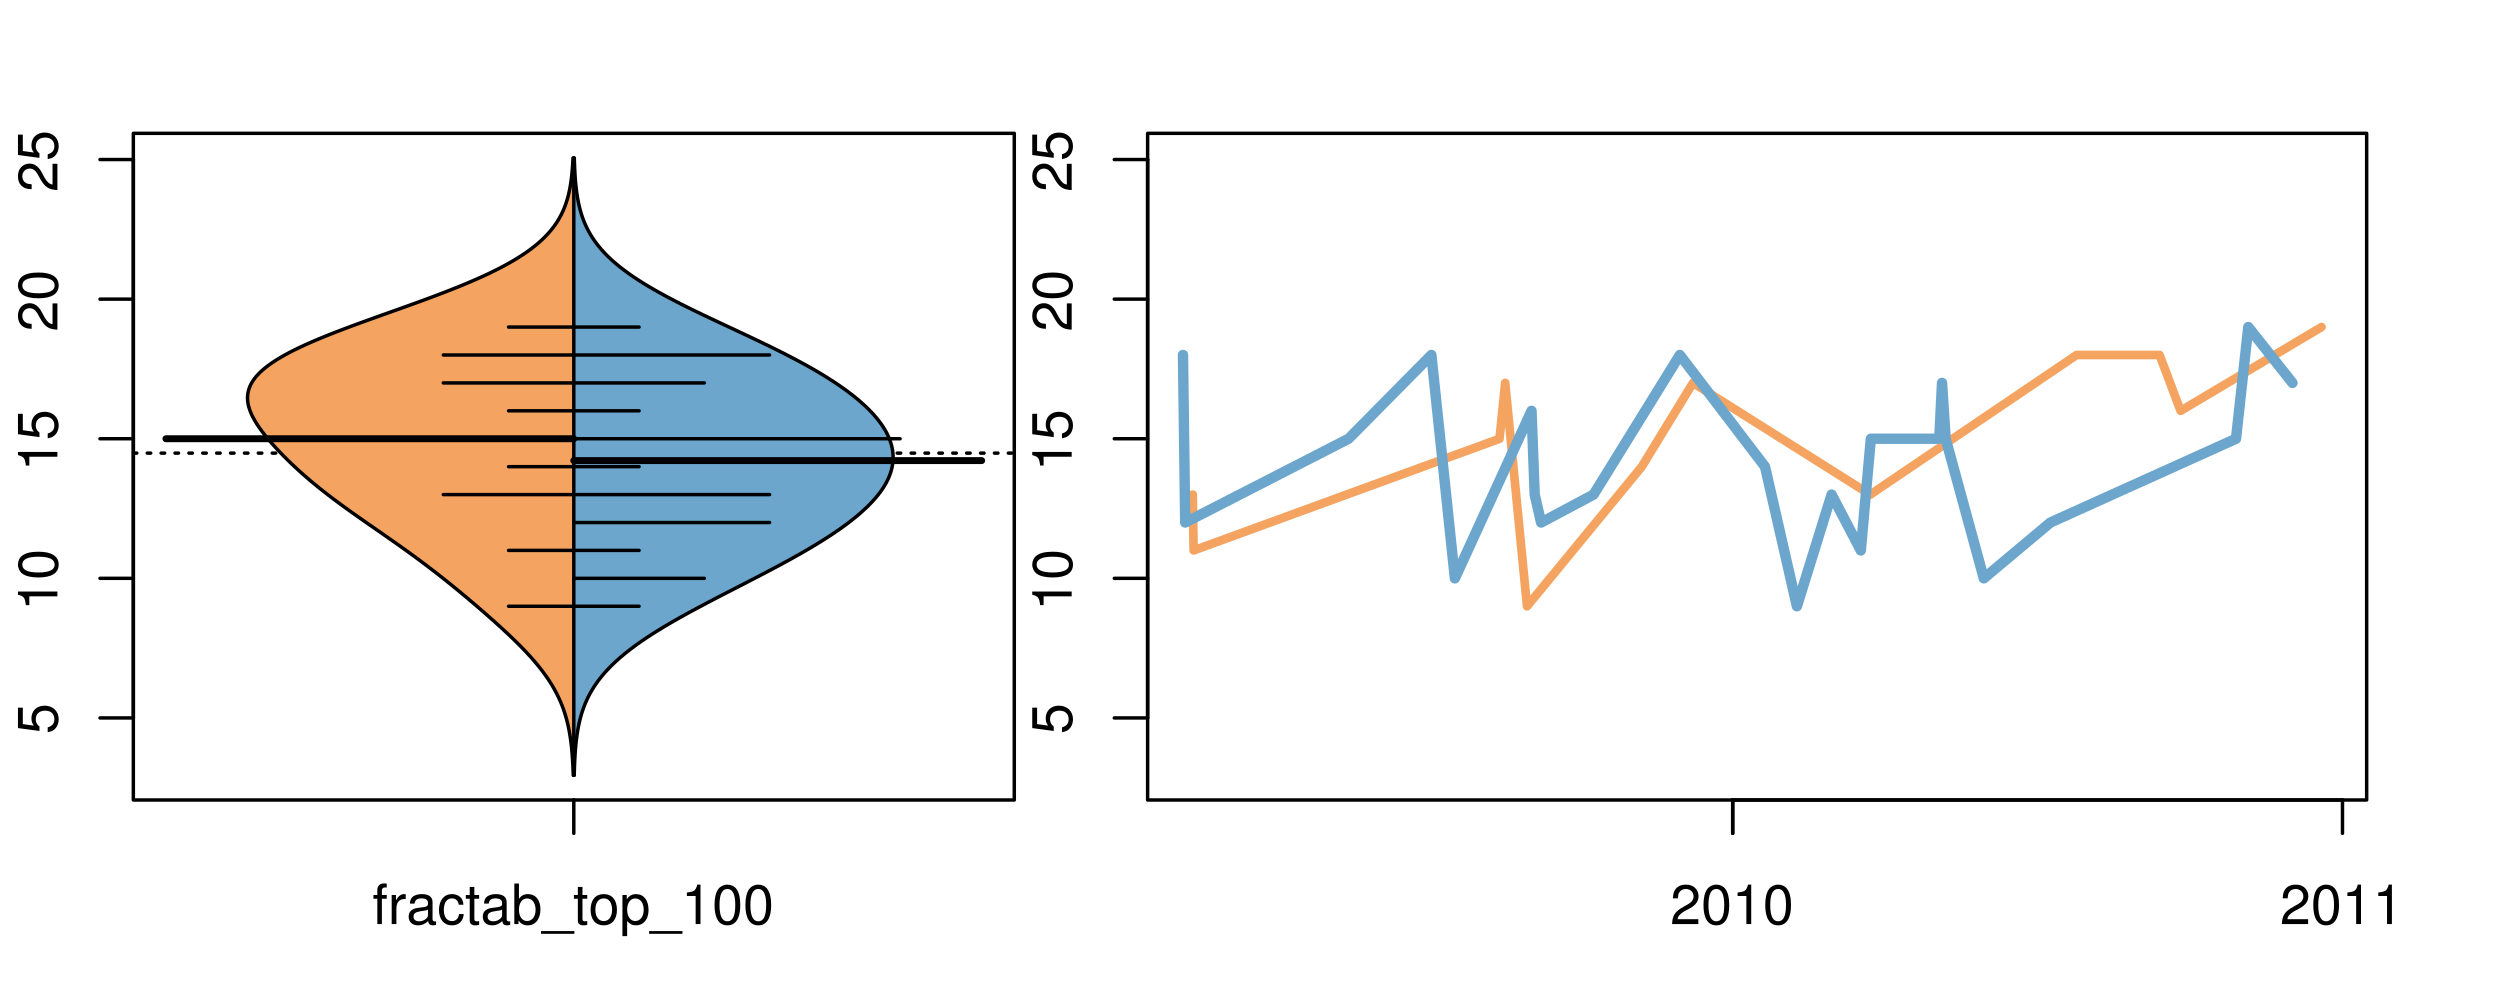 <?xml version="1.0" encoding="UTF-8"?>
<svg xmlns="http://www.w3.org/2000/svg" xmlns:xlink="http://www.w3.org/1999/xlink" width="540pt" height="216pt" viewBox="0 0 540 216" version="1.1">
<defs>
<g>
<symbol overflow="visible" id="glyph0-0">
<path style="stroke:none;" d="M -8.516 -5.719 L -8.516 -1.312 L -3.875 -0.688 L -3.875 -1.656 C -4.469 -2.141 -4.672 -2.562 -4.672 -3.219 C -4.672 -4.359 -3.891 -5.078 -2.625 -5.078 C -1.406 -5.078 -0.656 -4.375 -0.656 -3.219 C -0.656 -2.297 -1.125 -1.734 -2.094 -1.469 L -2.094 -0.422 C -1.391 -0.562 -1.062 -0.688 -0.75 -0.938 C -0.094 -1.422 0.281 -2.281 0.281 -3.234 C 0.281 -4.953 -0.969 -6.156 -2.766 -6.156 C -4.453 -6.156 -5.609 -5.047 -5.609 -3.406 C -5.609 -2.812 -5.453 -2.328 -5.094 -1.844 L -7.469 -2.172 L -7.469 -5.719 Z M -8.516 -5.719 "/>
</symbol>
<symbol overflow="visible" id="glyph0-1">
<path style="stroke:none;" d="M -6.062 -3.109 L 0 -3.109 L 0 -4.156 L -8.516 -4.156 L -8.516 -3.469 C -7.203 -3.094 -7.016 -2.859 -6.812 -1.219 L -6.062 -1.219 Z M -6.062 -3.109 "/>
</symbol>
<symbol overflow="visible" id="glyph0-2">
<path style="stroke:none;" d="M -8.516 -3.297 C -8.516 -2.516 -8.156 -1.781 -7.578 -1.344 C -6.828 -0.797 -5.688 -0.516 -4.109 -0.516 C -1.25 -0.516 0.281 -1.469 0.281 -3.297 C 0.281 -5.094 -1.25 -6.078 -4.047 -6.078 C -5.703 -6.078 -6.797 -5.812 -7.578 -5.25 C -8.172 -4.812 -8.516 -4.109 -8.516 -3.297 Z M -7.578 -3.297 C -7.578 -4.438 -6.422 -5 -4.141 -5 C -1.734 -5 -0.594 -4.453 -0.594 -3.281 C -0.594 -2.156 -1.781 -1.594 -4.109 -1.594 C -6.438 -1.594 -7.578 -2.156 -7.578 -3.297 Z M -7.578 -3.297 "/>
</symbol>
<symbol overflow="visible" id="glyph0-3">
<path style="stroke:none;" d="M -1.047 -6.078 L -1.047 -1.594 C -1.734 -1.703 -2.188 -2.094 -2.797 -3.125 L -3.438 -4.328 C -4.094 -5.516 -4.969 -6.125 -6.016 -6.125 C -6.719 -6.125 -7.375 -5.844 -7.844 -5.344 C -8.297 -4.844 -8.516 -4.219 -8.516 -3.406 C -8.516 -2.328 -8.125 -1.531 -7.406 -1.062 C -6.953 -0.75 -6.422 -0.625 -5.562 -0.594 L -5.562 -1.656 C -6.125 -1.688 -6.484 -1.766 -6.75 -1.906 C -7.266 -2.188 -7.578 -2.734 -7.578 -3.375 C -7.578 -4.328 -6.906 -5.047 -5.984 -5.047 C -5.312 -5.047 -4.734 -4.656 -4.312 -3.906 L -3.688 -2.797 C -2.672 -1.016 -1.875 -0.5 0 -0.406 L 0 -6.078 Z M -1.047 -6.078 "/>
</symbol>
<symbol overflow="visible" id="glyph0-4">
<path style="stroke:none;" d="M -8.75 -5.938 L -8.75 -4.938 L -5.5 -4.938 C -6.125 -4.531 -6.469 -3.859 -6.469 -3.016 C -6.469 -1.375 -5.156 -0.312 -3.156 -0.312 C -1.031 -0.312 0.281 -1.359 0.281 -3.047 C 0.281 -3.906 -0.047 -4.516 -0.828 -5.047 L 0 -5.047 L 0 -5.938 Z M -5.531 -3.188 C -5.531 -4.266 -4.578 -4.938 -3.078 -4.938 C -1.625 -4.938 -0.656 -4.25 -0.656 -3.188 C -0.656 -2.094 -1.625 -1.359 -3.094 -1.359 C -4.562 -1.359 -5.531 -2.094 -5.531 -3.188 Z M -5.531 -3.188 "/>
</symbol>
<symbol overflow="visible" id="glyph0-5">
<path style="stroke:none;" d="M -6.281 -3.094 L -6.281 -2.047 L -7.266 -2.047 C -7.688 -2.047 -7.906 -2.297 -7.906 -2.75 C -7.906 -2.828 -7.906 -2.875 -7.891 -3.094 L -8.719 -3.094 C -8.766 -2.875 -8.781 -2.734 -8.781 -2.531 C -8.781 -1.609 -8.25 -1.062 -7.359 -1.062 L -6.281 -1.062 L -6.281 -0.219 L -5.469 -0.219 L -5.469 -1.062 L 0 -1.062 L 0 -2.047 L -5.469 -2.047 L -5.469 -3.094 Z M -6.281 -3.094 "/>
</symbol>
<symbol overflow="visible" id="glyph0-6">
<path style="stroke:none;" d="M 1.516 -6.938 L 1.516 0.266 L 2.109 0.266 L 2.109 -6.938 Z M 1.516 -6.938 "/>
</symbol>
<symbol overflow="visible" id="glyph0-7">
<path style="stroke:none;" d="M -6.469 -3.266 C -6.469 -1.5 -5.203 -0.438 -3.094 -0.438 C -0.984 -0.438 0.281 -1.484 0.281 -3.281 C 0.281 -5.047 -0.984 -6.125 -3.047 -6.125 C -5.219 -6.125 -6.469 -5.078 -6.469 -3.266 Z M -5.547 -3.281 C -5.547 -4.406 -4.625 -5.078 -3.062 -5.078 C -1.578 -5.078 -0.641 -4.375 -0.641 -3.281 C -0.641 -2.156 -1.578 -1.469 -3.094 -1.469 C -4.609 -1.469 -5.547 -2.156 -5.547 -3.281 Z M -5.547 -3.281 "/>
</symbol>
<symbol overflow="visible" id="glyph0-8">
<path style="stroke:none;" d="M -8.75 -1.828 L -8.75 -0.812 L 0 -0.812 L 0 -1.828 Z M -8.75 -1.828 "/>
</symbol>
<symbol overflow="visible" id="glyph0-9">
<path style="stroke:none;" d="M -1.25 -2.297 L -1.25 -1.047 L 0 -1.047 L 0 -2.297 Z M -1.25 -2.297 "/>
</symbol>
<symbol overflow="visible" id="glyph0-10">
<path style="stroke:none;" d="M -6.281 -5.969 C -7.688 -5.766 -8.516 -4.859 -8.516 -3.562 C -8.516 -2.625 -8.047 -1.781 -7.297 -1.281 C -6.469 -0.75 -5.422 -0.516 -3.875 -0.516 C -2.453 -0.516 -1.531 -0.734 -0.781 -1.234 C -0.094 -1.688 0.281 -2.438 0.281 -3.375 C 0.281 -4.984 -0.922 -6.156 -2.594 -6.156 C -4.172 -6.156 -5.297 -5.078 -5.297 -3.547 C -5.297 -2.719 -4.969 -2.047 -4.344 -1.594 C -6.422 -1.609 -7.578 -2.281 -7.578 -3.484 C -7.578 -4.234 -7.109 -4.75 -6.281 -4.922 Z M -4.359 -3.422 C -4.359 -4.438 -3.641 -5.078 -2.516 -5.078 C -1.438 -5.078 -0.656 -4.359 -0.656 -3.391 C -0.656 -2.406 -1.469 -1.656 -2.562 -1.656 C -3.625 -1.656 -4.359 -2.375 -4.359 -3.422 Z M -4.359 -3.422 "/>
</symbol>
<symbol overflow="visible" id="glyph0-11">
<path style="stroke:none;" d="M 0 -3.422 L -6.281 -5.828 L -6.281 -4.703 L -1.188 -2.922 L -6.281 -1.25 L -6.281 -0.125 L 0 -2.328 Z M 0 -3.422 "/>
</symbol>
<symbol overflow="visible" id="glyph0-12">
<path style="stroke:none;" d="M -0.594 -6.422 C -0.562 -6.312 -0.562 -6.266 -0.562 -6.203 C -0.562 -5.859 -0.75 -5.656 -1.062 -5.656 L -4.75 -5.656 C -5.875 -5.656 -6.469 -4.844 -6.469 -3.297 C -6.469 -2.391 -6.203 -1.625 -5.734 -1.219 C -5.406 -0.922 -5.047 -0.797 -4.422 -0.781 L -4.422 -1.781 C -5.203 -1.875 -5.547 -2.328 -5.547 -3.266 C -5.547 -4.156 -5.203 -4.672 -4.609 -4.672 L -4.344 -4.672 C -3.922 -4.672 -3.75 -4.422 -3.641 -3.625 C -3.469 -2.203 -3.422 -1.984 -3.266 -1.609 C -2.969 -0.875 -2.406 -0.5 -1.578 -0.5 C -0.438 -0.5 0.281 -1.297 0.281 -2.562 C 0.281 -3.359 0 -4 -0.641 -4.703 C -0.016 -4.781 0.281 -5.094 0.281 -5.734 C 0.281 -5.938 0.25 -6.094 0.172 -6.422 Z M -1.984 -4.672 C -1.641 -4.672 -1.438 -4.578 -1.156 -4.266 C -0.797 -3.859 -0.594 -3.375 -0.594 -2.781 C -0.594 -2 -0.969 -1.547 -1.609 -1.547 C -2.266 -1.547 -2.609 -1.984 -2.766 -3.062 C -2.906 -4.109 -2.953 -4.328 -3.109 -4.672 Z M -1.984 -4.672 "/>
</symbol>
<symbol overflow="visible" id="glyph0-13">
<path style="stroke:none;" d="M 0 -5.781 L -6.281 -5.781 L -6.281 -4.781 L -2.719 -4.781 C -1.438 -4.781 -0.594 -4.109 -0.594 -3.078 C -0.594 -2.281 -1.078 -1.781 -1.844 -1.781 L -6.281 -1.781 L -6.281 -0.781 L -1.438 -0.781 C -0.391 -0.781 0.281 -1.562 0.281 -2.781 C 0.281 -3.703 -0.047 -4.297 -0.875 -4.891 L 0 -4.891 Z M 0 -5.781 "/>
</symbol>
<symbol overflow="visible" id="glyph0-14">
<path style="stroke:none;" d="M -2.812 -6.156 C -3.766 -6.156 -4.344 -6.078 -4.812 -5.906 C -5.844 -5.5 -6.469 -4.531 -6.469 -3.359 C -6.469 -1.609 -5.125 -0.484 -3.062 -0.484 C -1 -0.484 0.281 -1.578 0.281 -3.344 C 0.281 -4.781 -0.547 -5.766 -1.906 -6.031 L -1.906 -5.016 C -1.078 -4.734 -0.641 -4.172 -0.641 -3.375 C -0.641 -2.734 -0.938 -2.203 -1.469 -1.859 C -1.828 -1.625 -2.188 -1.531 -2.812 -1.531 Z M -3.625 -1.547 C -4.781 -1.625 -5.547 -2.344 -5.547 -3.344 C -5.547 -4.328 -4.734 -5.094 -3.703 -5.094 C -3.672 -5.094 -3.641 -5.094 -3.625 -5.078 Z M -3.625 -1.547 "/>
</symbol>
<symbol overflow="visible" id="glyph1-0">
<path style="stroke:none;" d="M 3.094 -6.281 L 2.047 -6.281 L 2.047 -7.266 C 2.047 -7.688 2.297 -7.906 2.75 -7.906 C 2.828 -7.906 2.875 -7.906 3.094 -7.891 L 3.094 -8.719 C 2.875 -8.766 2.734 -8.781 2.531 -8.781 C 1.609 -8.781 1.062 -8.25 1.062 -7.359 L 1.062 -6.281 L 0.219 -6.281 L 0.219 -5.469 L 1.062 -5.469 L 1.062 0 L 2.047 0 L 2.047 -5.469 L 3.094 -5.469 Z M 3.094 -6.281 "/>
</symbol>
<symbol overflow="visible" id="glyph1-1">
<path style="stroke:none;" d="M 0.828 -6.281 L 0.828 0 L 1.844 0 L 1.844 -3.266 C 1.844 -4.156 2.062 -4.75 2.547 -5.094 C 2.859 -5.328 3.156 -5.406 3.859 -5.406 L 3.859 -6.438 C 3.688 -6.453 3.594 -6.469 3.469 -6.469 C 2.812 -6.469 2.328 -6.078 1.75 -5.141 L 1.75 -6.281 Z M 0.828 -6.281 "/>
</symbol>
<symbol overflow="visible" id="glyph1-2">
<path style="stroke:none;" d="M 6.422 -0.594 C 6.312 -0.562 6.266 -0.562 6.203 -0.562 C 5.859 -0.562 5.656 -0.75 5.656 -1.062 L 5.656 -4.75 C 5.656 -5.875 4.844 -6.469 3.297 -6.469 C 2.391 -6.469 1.625 -6.203 1.219 -5.734 C 0.922 -5.406 0.797 -5.047 0.781 -4.422 L 1.781 -4.422 C 1.875 -5.203 2.328 -5.547 3.266 -5.547 C 4.156 -5.547 4.672 -5.203 4.672 -4.609 L 4.672 -4.344 C 4.672 -3.922 4.422 -3.75 3.625 -3.641 C 2.203 -3.469 1.984 -3.422 1.609 -3.266 C 0.875 -2.969 0.5 -2.406 0.5 -1.578 C 0.5 -0.438 1.297 0.281 2.562 0.281 C 3.359 0.281 4 0 4.703 -0.641 C 4.781 -0.016 5.094 0.281 5.734 0.281 C 5.938 0.281 6.094 0.25 6.422 0.172 Z M 4.672 -1.984 C 4.672 -1.641 4.578 -1.438 4.266 -1.156 C 3.859 -0.797 3.375 -0.594 2.781 -0.594 C 2 -0.594 1.547 -0.969 1.547 -1.609 C 1.547 -2.266 1.984 -2.609 3.062 -2.766 C 4.109 -2.906 4.328 -2.953 4.672 -3.109 Z M 4.672 -1.984 "/>
</symbol>
<symbol overflow="visible" id="glyph1-3">
<path style="stroke:none;" d="M 5.656 -4.172 C 5.609 -4.781 5.469 -5.188 5.234 -5.531 C 4.797 -6.125 4.047 -6.469 3.172 -6.469 C 1.469 -6.469 0.375 -5.125 0.375 -3.031 C 0.375 -1.016 1.453 0.281 3.156 0.281 C 4.656 0.281 5.609 -0.625 5.719 -2.156 L 4.719 -2.156 C 4.547 -1.156 4.031 -0.641 3.188 -0.641 C 2.078 -0.641 1.422 -1.547 1.422 -3.031 C 1.422 -4.609 2.062 -5.547 3.156 -5.547 C 4 -5.547 4.531 -5.047 4.641 -4.172 Z M 5.656 -4.172 "/>
</symbol>
<symbol overflow="visible" id="glyph1-4">
<path style="stroke:none;" d="M 3.047 -6.281 L 2.016 -6.281 L 2.016 -8.016 L 1.016 -8.016 L 1.016 -6.281 L 0.172 -6.281 L 0.172 -5.469 L 1.016 -5.469 L 1.016 -0.719 C 1.016 -0.078 1.453 0.281 2.234 0.281 C 2.469 0.281 2.719 0.25 3.047 0.188 L 3.047 -0.641 C 2.922 -0.609 2.766 -0.594 2.562 -0.594 C 2.141 -0.594 2.016 -0.719 2.016 -1.156 L 2.016 -5.469 L 3.047 -5.469 Z M 3.047 -6.281 "/>
</symbol>
<symbol overflow="visible" id="glyph1-5">
<path style="stroke:none;" d="M 0.641 -8.75 L 0.641 0 L 1.547 0 L 1.547 -0.797 C 2.031 -0.078 2.656 0.281 3.547 0.281 C 5.203 0.281 6.281 -1.078 6.281 -3.172 C 6.281 -5.203 5.25 -6.469 3.594 -6.469 C 2.719 -6.469 2.109 -6.141 1.641 -5.438 L 1.641 -8.75 Z M 3.391 -5.531 C 4.516 -5.531 5.234 -4.562 5.234 -3.062 C 5.234 -1.625 4.484 -0.656 3.391 -0.656 C 2.344 -0.656 1.641 -1.625 1.641 -3.094 C 1.641 -4.578 2.344 -5.531 3.391 -5.531 Z M 3.391 -5.531 "/>
</symbol>
<symbol overflow="visible" id="glyph1-6">
<path style="stroke:none;" d="M 6.938 1.516 L -0.266 1.516 L -0.266 2.109 L 6.938 2.109 Z M 6.938 1.516 "/>
</symbol>
<symbol overflow="visible" id="glyph1-7">
<path style="stroke:none;" d="M 3.266 -6.469 C 1.5 -6.469 0.438 -5.203 0.438 -3.094 C 0.438 -0.984 1.484 0.281 3.281 0.281 C 5.047 0.281 6.125 -0.984 6.125 -3.047 C 6.125 -5.219 5.078 -6.469 3.266 -6.469 Z M 3.281 -5.547 C 4.406 -5.547 5.078 -4.625 5.078 -3.062 C 5.078 -1.578 4.375 -0.641 3.281 -0.641 C 2.156 -0.641 1.469 -1.578 1.469 -3.094 C 1.469 -4.609 2.156 -5.547 3.281 -5.547 Z M 3.281 -5.547 "/>
</symbol>
<symbol overflow="visible" id="glyph1-8">
<path style="stroke:none;" d="M 0.641 2.609 L 1.656 2.609 L 1.656 -0.656 C 2.188 -0.016 2.766 0.281 3.594 0.281 C 5.203 0.281 6.281 -1.031 6.281 -3.031 C 6.281 -5.141 5.25 -6.469 3.578 -6.469 C 2.719 -6.469 2.047 -6.078 1.578 -5.344 L 1.578 -6.281 L 0.641 -6.281 Z M 3.406 -5.531 C 4.516 -5.531 5.234 -4.562 5.234 -3.062 C 5.234 -1.625 4.5 -0.656 3.406 -0.656 C 2.359 -0.656 1.656 -1.625 1.656 -3.094 C 1.656 -4.578 2.359 -5.531 3.406 -5.531 Z M 3.406 -5.531 "/>
</symbol>
<symbol overflow="visible" id="glyph1-9">
<path style="stroke:none;" d="M 3.109 -6.062 L 3.109 0 L 4.156 0 L 4.156 -8.516 L 3.469 -8.516 C 3.094 -7.203 2.859 -7.016 1.219 -6.812 L 1.219 -6.062 Z M 3.109 -6.062 "/>
</symbol>
<symbol overflow="visible" id="glyph1-10">
<path style="stroke:none;" d="M 3.297 -8.516 C 2.516 -8.516 1.781 -8.156 1.344 -7.578 C 0.797 -6.828 0.516 -5.688 0.516 -4.109 C 0.516 -1.25 1.469 0.281 3.297 0.281 C 5.094 0.281 6.078 -1.25 6.078 -4.047 C 6.078 -5.703 5.812 -6.797 5.25 -7.578 C 4.812 -8.172 4.109 -8.516 3.297 -8.516 Z M 3.297 -7.578 C 4.438 -7.578 5 -6.422 5 -4.141 C 5 -1.734 4.453 -0.594 3.281 -0.594 C 2.156 -0.594 1.594 -1.781 1.594 -4.109 C 1.594 -6.438 2.156 -7.578 3.297 -7.578 Z M 3.297 -7.578 "/>
</symbol>
<symbol overflow="visible" id="glyph1-11">
<path style="stroke:none;" d="M 6.078 -1.047 L 1.594 -1.047 C 1.703 -1.734 2.094 -2.188 3.125 -2.797 L 4.328 -3.438 C 5.516 -4.094 6.125 -4.969 6.125 -6.016 C 6.125 -6.719 5.844 -7.375 5.344 -7.844 C 4.844 -8.297 4.219 -8.516 3.406 -8.516 C 2.328 -8.516 1.531 -8.125 1.062 -7.406 C 0.75 -6.953 0.625 -6.422 0.594 -5.562 L 1.656 -5.562 C 1.688 -6.125 1.766 -6.484 1.906 -6.75 C 2.188 -7.266 2.734 -7.578 3.375 -7.578 C 4.328 -7.578 5.047 -6.906 5.047 -5.984 C 5.047 -5.312 4.656 -4.734 3.906 -4.312 L 2.797 -3.688 C 1.016 -2.672 0.5 -1.875 0.406 0 L 6.078 0 Z M 6.078 -1.047 "/>
</symbol>
</g>
<clipPath id="clip1">
  <path d="M 28.801 28.801 L 220.086 28.801 L 220.086 173.801 L 28.801 173.801 Z M 28.801 28.801 "/>
</clipPath>
<clipPath id="clip2">
  <path d="M 247.887 28.801 L 512.199 28.801 L 512.199 173.801 L 247.887 173.801 Z M 247.887 28.801 "/>
</clipPath>
<clipPath id="clip3">
  <path d="M 233.484 14.398 L 526.598 14.398 L 526.598 188.199 L 233.484 188.199 Z M 233.484 14.398 "/>
</clipPath>
<clipPath id="clip4">
  <path d="M 247.887 28.801 L 512.199 28.801 L 512.199 173.801 L 247.887 173.801 Z M 247.887 28.801 "/>
</clipPath>
</defs>
<g id="surface511">
<path style="fill:none;stroke-width:0.75;stroke-linecap:round;stroke-linejoin:round;stroke:rgb(0%,0%,0%);stroke-opacity:1;stroke-miterlimit:10;" d="M 28.801 172.801 L 219.086 172.801 L 219.086 28.801 L 28.801 28.801 L 28.801 172.801 "/>
<path style="fill:none;stroke-width:0.75;stroke-linecap:round;stroke-linejoin:round;stroke:rgb(0%,0%,0%);stroke-opacity:1;stroke-miterlimit:10;" d="M 28.801 155.078 L 28.801 34.461 "/>
<path style="fill:none;stroke-width:0.75;stroke-linecap:round;stroke-linejoin:round;stroke:rgb(0%,0%,0%);stroke-opacity:1;stroke-miterlimit:10;" d="M 28.801 155.078 L 21.602 155.078 "/>
<path style="fill:none;stroke-width:0.75;stroke-linecap:round;stroke-linejoin:round;stroke:rgb(0%,0%,0%);stroke-opacity:1;stroke-miterlimit:10;" d="M 28.801 124.922 L 21.602 124.922 "/>
<path style="fill:none;stroke-width:0.75;stroke-linecap:round;stroke-linejoin:round;stroke:rgb(0%,0%,0%);stroke-opacity:1;stroke-miterlimit:10;" d="M 28.801 94.77 L 21.602 94.77 "/>
<path style="fill:none;stroke-width:0.75;stroke-linecap:round;stroke-linejoin:round;stroke:rgb(0%,0%,0%);stroke-opacity:1;stroke-miterlimit:10;" d="M 28.801 64.617 L 21.602 64.617 "/>
<path style="fill:none;stroke-width:0.75;stroke-linecap:round;stroke-linejoin:round;stroke:rgb(0%,0%,0%);stroke-opacity:1;stroke-miterlimit:10;" d="M 28.801 34.461 L 21.602 34.461 "/>
<g style="fill:rgb(0%,0%,0%);fill-opacity:1;">
  <use xlink:href="#glyph0-0" x="12.396" y="158.578"/>
</g>
<g style="fill:rgb(0%,0%,0%);fill-opacity:1;">
  <use xlink:href="#glyph0-1" x="12.396" y="131.922"/>
  <use xlink:href="#glyph0-2" x="12.396" y="125.25"/>
</g>
<g style="fill:rgb(0%,0%,0%);fill-opacity:1;">
  <use xlink:href="#glyph0-1" x="12.396" y="101.77"/>
  <use xlink:href="#glyph0-0" x="12.396" y="95.098"/>
</g>
<g style="fill:rgb(0%,0%,0%);fill-opacity:1;">
  <use xlink:href="#glyph0-3" x="12.396" y="71.617"/>
  <use xlink:href="#glyph0-2" x="12.396" y="64.945"/>
</g>
<g style="fill:rgb(0%,0%,0%);fill-opacity:1;">
  <use xlink:href="#glyph0-3" x="12.396" y="41.461"/>
  <use xlink:href="#glyph0-0" x="12.396" y="34.789"/>
</g>
<path style="fill:none;stroke-width:0.75;stroke-linecap:round;stroke-linejoin:round;stroke:rgb(0%,0%,0%);stroke-opacity:1;stroke-miterlimit:10;" d="M 123.941 172.801 L 123.941 172.801 "/>
<path style="fill:none;stroke-width:0.75;stroke-linecap:round;stroke-linejoin:round;stroke:rgb(0%,0%,0%);stroke-opacity:1;stroke-miterlimit:10;" d="M 123.941 172.801 L 123.941 180 "/>
<g style="fill:rgb(0%,0%,0%);fill-opacity:1;">
  <use xlink:href="#glyph1-0" x="80.441" y="199.596"/>
  <use xlink:href="#glyph1-1" x="83.777" y="199.596"/>
  <use xlink:href="#glyph1-2" x="87.773" y="199.596"/>
  <use xlink:href="#glyph1-3" x="94.445" y="199.596"/>
  <use xlink:href="#glyph1-4" x="100.445" y="199.596"/>
  <use xlink:href="#glyph1-2" x="103.781" y="199.596"/>
  <use xlink:href="#glyph1-5" x="110.453" y="199.596"/>
  <use xlink:href="#glyph1-6" x="117.125" y="199.596"/>
  <use xlink:href="#glyph1-4" x="123.797" y="199.596"/>
  <use xlink:href="#glyph1-7" x="127.133" y="199.596"/>
  <use xlink:href="#glyph1-8" x="133.805" y="199.596"/>
  <use xlink:href="#glyph1-6" x="140.477" y="199.596"/>
  <use xlink:href="#glyph1-9" x="147.148" y="199.596"/>
  <use xlink:href="#glyph1-10" x="153.82" y="199.596"/>
  <use xlink:href="#glyph1-10" x="160.492" y="199.596"/>
</g>
<g clip-path="url(#clip1)" clip-rule="nonzero">
<path style="fill:none;stroke-width:0.75;stroke-linecap:round;stroke-linejoin:round;stroke:rgb(0%,0%,0%);stroke-opacity:1;stroke-dasharray:0.75,2.25;stroke-miterlimit:10;" d="M 28.801 97.871 L 219.086 97.871 "/>
<path style=" stroke:none;fill-rule:nonzero;fill:rgb(95.686%,64.314%,37.647%);fill-opacity:1;" d="M 123.941 34.133 L 123.766 34.133 L 123.742 34.656 L 123.727 34.918 L 123.711 35.176 L 123.68 35.699 L 123.66 35.961 L 123.645 36.223 L 123.621 36.48 L 123.602 36.742 L 123.555 37.266 L 123.531 37.523 L 123.477 38.047 L 123.414 38.57 L 123.383 38.828 L 123.348 39.09 L 123.23 39.875 L 123.188 40.133 L 123.094 40.656 L 122.992 41.18 L 122.938 41.438 L 122.875 41.699 L 122.816 41.961 L 122.684 42.484 L 122.613 42.742 L 122.539 43.004 L 122.461 43.266 L 122.297 43.789 L 122.207 44.047 L 122.02 44.57 L 121.809 45.094 L 121.699 45.352 L 121.465 45.875 L 121.336 46.137 L 121.211 46.398 L 121.07 46.656 L 120.93 46.918 L 120.781 47.18 L 120.629 47.441 L 120.473 47.703 L 120.305 47.961 L 120.137 48.223 L 119.77 48.746 L 119.578 49.008 L 119.379 49.266 L 119.176 49.527 L 118.961 49.789 L 118.742 50.051 L 118.512 50.312 L 118.277 50.57 L 118.031 50.832 L 117.777 51.094 L 117.52 51.355 L 117.25 51.617 L 116.973 51.875 L 116.688 52.137 L 116.391 52.398 L 116.09 52.66 L 115.777 52.922 L 115.457 53.18 L 114.785 53.703 L 114.434 53.965 L 114.074 54.227 L 113.707 54.484 L 113.324 54.746 L 112.938 55.008 L 112.539 55.27 L 112.129 55.527 L 111.711 55.789 L 111.281 56.051 L 110.848 56.312 L 110.395 56.574 L 109.941 56.832 L 109.469 57.094 L 108.992 57.355 L 108.504 57.617 L 108.004 57.879 L 107.5 58.137 L 106.977 58.398 L 106.449 58.66 L 105.914 58.922 L 105.363 59.184 L 104.809 59.441 L 104.242 59.703 L 103.668 59.965 L 103.082 60.227 L 102.488 60.488 L 101.887 60.746 L 101.273 61.008 L 100.656 61.27 L 100.027 61.531 L 99.395 61.793 L 98.75 62.051 L 98.098 62.312 L 97.441 62.574 L 96.777 62.836 L 96.105 63.098 L 95.426 63.355 L 94.742 63.617 L 94.051 63.879 L 93.355 64.141 L 92.656 64.402 L 91.953 64.66 L 91.242 64.922 L 89.812 65.445 L 89.09 65.707 L 88.367 65.965 L 86.914 66.488 L 85.453 67.012 L 84.723 67.27 L 83.992 67.531 L 83.258 67.793 L 81.797 68.316 L 81.07 68.574 L 79.617 69.098 L 78.895 69.359 L 78.18 69.621 L 77.461 69.879 L 76.047 70.402 L 75.344 70.664 L 74.648 70.926 L 73.961 71.184 L 73.277 71.445 L 72.598 71.707 L 71.27 72.23 L 70.617 72.488 L 69.973 72.75 L 69.332 73.012 L 68.711 73.273 L 68.09 73.531 L 67.484 73.793 L 66.887 74.055 L 66.297 74.316 L 65.723 74.578 L 65.156 74.836 L 64.605 75.098 L 64.062 75.359 L 63.535 75.621 L 63.02 75.883 L 62.512 76.141 L 62.023 76.402 L 61.543 76.664 L 61.082 76.926 L 60.629 77.188 L 60.191 77.445 L 59.766 77.707 L 59.352 77.969 L 58.961 78.23 L 58.574 78.492 L 58.207 78.75 L 57.855 79.012 L 57.512 79.273 L 57.188 79.535 L 56.875 79.797 L 56.582 80.055 L 56.293 80.316 L 56.027 80.578 L 55.773 80.84 L 55.531 81.102 L 55.309 81.359 L 55.09 81.621 L 54.895 81.883 L 54.711 82.145 L 54.539 82.406 L 54.383 82.664 L 54.234 82.926 L 54.105 83.188 L 53.984 83.449 L 53.883 83.711 L 53.789 83.969 L 53.707 84.23 L 53.641 84.492 L 53.578 84.754 L 53.535 85.016 L 53.5 85.273 L 53.48 85.535 L 53.469 85.797 L 53.465 86.059 L 53.477 86.32 L 53.496 86.578 L 53.527 86.84 L 53.566 87.102 L 53.613 87.363 L 53.672 87.625 L 53.738 87.883 L 53.816 88.145 L 53.898 88.406 L 53.992 88.668 L 54.09 88.93 L 54.195 89.188 L 54.43 89.711 L 54.695 90.234 L 54.836 90.492 L 54.984 90.754 L 55.137 91.016 L 55.293 91.277 L 55.457 91.539 L 55.625 91.797 L 55.801 92.059 L 55.98 92.32 L 56.164 92.582 L 56.352 92.84 L 56.543 93.102 L 56.738 93.363 L 56.938 93.625 L 57.141 93.887 L 57.352 94.145 L 57.562 94.406 L 57.777 94.668 L 58.215 95.191 L 58.441 95.449 L 58.668 95.711 L 59.129 96.234 L 59.367 96.496 L 59.605 96.754 L 60.09 97.277 L 60.336 97.539 L 60.586 97.801 L 60.84 98.059 L 61.09 98.32 L 61.348 98.582 L 61.871 99.105 L 62.137 99.363 L 62.402 99.625 L 62.941 100.148 L 63.219 100.41 L 63.492 100.668 L 64.055 101.191 L 64.625 101.715 L 64.914 101.973 L 65.207 102.234 L 65.801 102.758 L 66.102 103.02 L 66.402 103.277 L 66.707 103.539 L 67.324 104.062 L 67.637 104.324 L 67.953 104.582 L 68.273 104.844 L 68.59 105.105 L 68.914 105.367 L 69.242 105.629 L 69.57 105.887 L 70.234 106.41 L 70.906 106.934 L 71.25 107.191 L 71.59 107.453 L 72.633 108.238 L 72.984 108.496 L 74.051 109.281 L 74.41 109.543 L 74.77 109.801 L 75.496 110.324 L 75.863 110.586 L 76.23 110.844 L 76.598 111.105 L 77.711 111.891 L 78.082 112.148 L 78.457 112.41 L 78.828 112.672 L 79.578 113.195 L 79.953 113.453 L 80.332 113.715 L 81.457 114.5 L 81.836 114.758 L 83.336 115.805 L 83.711 116.062 L 84.082 116.324 L 84.457 116.586 L 85.199 117.109 L 85.57 117.367 L 85.938 117.629 L 86.309 117.891 L 86.676 118.152 L 87.039 118.414 L 87.406 118.672 L 88.133 119.195 L 88.852 119.719 L 89.211 119.977 L 89.922 120.5 L 90.273 120.762 L 90.629 121.023 L 90.977 121.281 L 91.328 121.543 L 91.676 121.805 L 92.02 122.066 L 92.367 122.328 L 92.707 122.586 L 93.051 122.848 L 93.73 123.371 L 94.066 123.633 L 94.402 123.891 L 95.73 124.938 L 96.059 125.195 L 96.387 125.457 L 97.359 126.242 L 97.68 126.5 L 98.004 126.762 L 98.32 127.023 L 98.641 127.285 L 98.957 127.547 L 99.273 127.805 L 99.59 128.066 L 99.902 128.328 L 100.219 128.59 L 100.531 128.848 L 100.84 129.109 L 101.152 129.371 L 101.77 129.895 L 102.078 130.152 L 103.297 131.199 L 103.602 131.457 L 104.805 132.504 L 105.102 132.762 L 105.695 133.285 L 105.988 133.547 L 106.285 133.809 L 106.578 134.066 L 106.867 134.328 L 107.16 134.59 L 107.738 135.113 L 108.023 135.371 L 108.594 135.895 L 109.156 136.418 L 109.438 136.676 L 109.992 137.199 L 110.539 137.723 L 110.812 137.98 L 111.078 138.242 L 111.348 138.504 L 111.613 138.766 L 111.875 139.027 L 112.137 139.285 L 112.652 139.809 L 112.906 140.07 L 113.156 140.332 L 113.406 140.59 L 113.652 140.852 L 114.137 141.375 L 114.375 141.637 L 114.613 141.895 L 115.074 142.418 L 115.527 142.941 L 115.746 143.199 L 115.965 143.461 L 116.18 143.723 L 116.602 144.246 L 116.805 144.504 L 117.008 144.766 L 117.207 145.027 L 117.402 145.289 L 117.594 145.551 L 117.781 145.809 L 118.148 146.332 L 118.328 146.594 L 118.5 146.852 L 118.672 147.113 L 118.84 147.375 L 119.004 147.637 L 119.164 147.898 L 119.32 148.156 L 119.477 148.418 L 119.773 148.941 L 119.918 149.203 L 120.059 149.461 L 120.195 149.723 L 120.328 149.984 L 120.457 150.246 L 120.582 150.508 L 120.707 150.766 L 120.828 151.027 L 120.941 151.289 L 121.059 151.551 L 121.168 151.812 L 121.273 152.07 L 121.379 152.332 L 121.48 152.594 L 121.578 152.855 L 121.672 153.117 L 121.766 153.375 L 121.852 153.637 L 121.941 153.898 L 122.105 154.422 L 122.184 154.68 L 122.332 155.203 L 122.402 155.465 L 122.469 155.727 L 122.535 155.984 L 122.66 156.508 L 122.719 156.77 L 122.773 157.031 L 122.828 157.289 L 122.883 157.551 L 122.93 157.812 L 122.98 158.074 L 123.027 158.336 L 123.07 158.594 L 123.113 158.855 L 123.152 159.117 L 123.195 159.379 L 123.23 159.641 L 123.266 159.898 L 123.336 160.422 L 123.367 160.684 L 123.395 160.945 L 123.426 161.203 L 123.48 161.727 L 123.527 162.25 L 123.551 162.508 L 123.57 162.77 L 123.594 163.031 L 123.613 163.293 L 123.629 163.555 L 123.648 163.812 L 123.695 164.598 L 123.711 164.855 L 123.727 165.117 L 123.762 165.902 L 123.773 166.16 L 123.781 166.422 L 123.793 166.684 L 123.809 167.207 L 123.82 167.465 L 123.941 167.465 Z M 123.941 34.133 "/>
<path style="fill:none;stroke-width:0.75;stroke-linecap:round;stroke-linejoin:round;stroke:rgb(0%,0%,0%);stroke-opacity:1;stroke-miterlimit:10;" d="M 123.941 34.133 L 123.766 34.133 L 123.742 34.656 L 123.727 34.918 L 123.711 35.176 L 123.68 35.699 L 123.66 35.961 L 123.645 36.223 L 123.621 36.48 L 123.602 36.742 L 123.555 37.266 L 123.531 37.523 L 123.477 38.047 L 123.414 38.57 L 123.383 38.828 L 123.348 39.09 L 123.23 39.875 L 123.188 40.133 L 123.094 40.656 L 122.992 41.18 L 122.938 41.438 L 122.875 41.699 L 122.816 41.961 L 122.684 42.484 L 122.613 42.742 L 122.539 43.004 L 122.461 43.266 L 122.297 43.789 L 122.207 44.047 L 122.02 44.57 L 121.809 45.094 L 121.699 45.352 L 121.465 45.875 L 121.336 46.137 L 121.211 46.398 L 121.07 46.656 L 120.93 46.918 L 120.781 47.18 L 120.629 47.441 L 120.473 47.703 L 120.305 47.961 L 120.137 48.223 L 119.77 48.746 L 119.578 49.008 L 119.379 49.266 L 119.176 49.527 L 118.961 49.789 L 118.742 50.051 L 118.512 50.312 L 118.277 50.57 L 118.031 50.832 L 117.777 51.094 L 117.52 51.355 L 117.25 51.617 L 116.973 51.875 L 116.688 52.137 L 116.391 52.398 L 116.09 52.66 L 115.777 52.922 L 115.457 53.18 L 114.785 53.703 L 114.434 53.965 L 114.074 54.227 L 113.707 54.484 L 113.324 54.746 L 112.938 55.008 L 112.539 55.27 L 112.129 55.527 L 111.711 55.789 L 111.281 56.051 L 110.848 56.312 L 110.395 56.574 L 109.941 56.832 L 109.469 57.094 L 108.992 57.355 L 108.504 57.617 L 108.004 57.879 L 107.5 58.137 L 106.977 58.398 L 106.449 58.66 L 105.914 58.922 L 105.363 59.184 L 104.809 59.441 L 104.242 59.703 L 103.668 59.965 L 103.082 60.227 L 102.488 60.488 L 101.887 60.746 L 101.273 61.008 L 100.656 61.27 L 100.027 61.531 L 99.395 61.793 L 98.75 62.051 L 98.098 62.312 L 97.441 62.574 L 96.777 62.836 L 96.105 63.098 L 95.426 63.355 L 94.742 63.617 L 94.051 63.879 L 93.355 64.141 L 92.656 64.402 L 91.953 64.66 L 91.242 64.922 L 89.812 65.445 L 89.09 65.707 L 88.367 65.965 L 86.914 66.488 L 85.453 67.012 L 84.723 67.27 L 83.992 67.531 L 83.258 67.793 L 81.797 68.316 L 81.07 68.574 L 79.617 69.098 L 78.895 69.359 L 78.18 69.621 L 77.461 69.879 L 76.047 70.402 L 75.344 70.664 L 74.648 70.926 L 73.961 71.184 L 73.277 71.445 L 72.598 71.707 L 71.27 72.23 L 70.617 72.488 L 69.973 72.75 L 69.332 73.012 L 68.711 73.273 L 68.09 73.531 L 67.484 73.793 L 66.887 74.055 L 66.297 74.316 L 65.723 74.578 L 65.156 74.836 L 64.605 75.098 L 64.062 75.359 L 63.535 75.621 L 63.02 75.883 L 62.512 76.141 L 62.023 76.402 L 61.543 76.664 L 61.082 76.926 L 60.629 77.188 L 60.191 77.445 L 59.766 77.707 L 59.352 77.969 L 58.961 78.23 L 58.574 78.492 L 58.207 78.75 L 57.855 79.012 L 57.512 79.273 L 57.188 79.535 L 56.875 79.797 L 56.582 80.055 L 56.293 80.316 L 56.027 80.578 L 55.773 80.84 L 55.531 81.102 L 55.309 81.359 L 55.09 81.621 L 54.895 81.883 L 54.711 82.145 L 54.539 82.406 L 54.383 82.664 L 54.234 82.926 L 54.105 83.188 L 53.984 83.449 L 53.883 83.711 L 53.789 83.969 L 53.707 84.23 L 53.641 84.492 L 53.578 84.754 L 53.535 85.016 L 53.5 85.273 L 53.48 85.535 L 53.469 85.797 L 53.465 86.059 L 53.477 86.32 L 53.496 86.578 L 53.527 86.84 L 53.566 87.102 L 53.613 87.363 L 53.672 87.625 L 53.738 87.883 L 53.816 88.145 L 53.898 88.406 L 53.992 88.668 L 54.09 88.93 L 54.195 89.188 L 54.43 89.711 L 54.695 90.234 L 54.836 90.492 L 54.984 90.754 L 55.137 91.016 L 55.293 91.277 L 55.457 91.539 L 55.625 91.797 L 55.801 92.059 L 55.98 92.32 L 56.164 92.582 L 56.352 92.84 L 56.543 93.102 L 56.738 93.363 L 56.938 93.625 L 57.141 93.887 L 57.352 94.145 L 57.562 94.406 L 57.777 94.668 L 58.215 95.191 L 58.441 95.449 L 58.668 95.711 L 59.129 96.234 L 59.367 96.496 L 59.605 96.754 L 60.09 97.277 L 60.336 97.539 L 60.586 97.801 L 60.84 98.059 L 61.09 98.32 L 61.348 98.582 L 61.871 99.105 L 62.137 99.363 L 62.402 99.625 L 62.941 100.148 L 63.219 100.41 L 63.492 100.668 L 64.055 101.191 L 64.625 101.715 L 64.914 101.973 L 65.207 102.234 L 65.801 102.758 L 66.102 103.02 L 66.402 103.277 L 66.707 103.539 L 67.324 104.062 L 67.637 104.324 L 67.953 104.582 L 68.273 104.844 L 68.59 105.105 L 68.914 105.367 L 69.242 105.629 L 69.57 105.887 L 70.234 106.41 L 70.906 106.934 L 71.25 107.191 L 71.59 107.453 L 72.633 108.238 L 72.984 108.496 L 74.051 109.281 L 74.41 109.543 L 74.77 109.801 L 75.496 110.324 L 75.863 110.586 L 76.23 110.844 L 76.598 111.105 L 77.711 111.891 L 78.082 112.148 L 78.457 112.41 L 78.828 112.672 L 79.578 113.195 L 79.953 113.453 L 80.332 113.715 L 81.457 114.5 L 81.836 114.758 L 83.336 115.805 L 83.711 116.062 L 84.082 116.324 L 84.457 116.586 L 85.199 117.109 L 85.57 117.367 L 85.938 117.629 L 86.309 117.891 L 86.676 118.152 L 87.039 118.414 L 87.406 118.672 L 88.133 119.195 L 88.852 119.719 L 89.211 119.977 L 89.922 120.5 L 90.273 120.762 L 90.629 121.023 L 90.977 121.281 L 91.328 121.543 L 91.676 121.805 L 92.02 122.066 L 92.367 122.328 L 92.707 122.586 L 93.051 122.848 L 93.73 123.371 L 94.066 123.633 L 94.402 123.891 L 95.73 124.938 L 96.059 125.195 L 96.387 125.457 L 97.359 126.242 L 97.68 126.5 L 98.004 126.762 L 98.32 127.023 L 98.641 127.285 L 98.957 127.547 L 99.273 127.805 L 99.59 128.066 L 99.902 128.328 L 100.219 128.59 L 100.531 128.848 L 100.84 129.109 L 101.152 129.371 L 101.77 129.895 L 102.078 130.152 L 103.297 131.199 L 103.602 131.457 L 104.805 132.504 L 105.102 132.762 L 105.695 133.285 L 105.988 133.547 L 106.285 133.809 L 106.578 134.066 L 106.867 134.328 L 107.16 134.59 L 107.738 135.113 L 108.023 135.371 L 108.594 135.895 L 109.156 136.418 L 109.438 136.676 L 109.992 137.199 L 110.539 137.723 L 110.812 137.98 L 111.078 138.242 L 111.348 138.504 L 111.613 138.766 L 111.875 139.027 L 112.137 139.285 L 112.652 139.809 L 112.906 140.07 L 113.156 140.332 L 113.406 140.59 L 113.652 140.852 L 114.137 141.375 L 114.375 141.637 L 114.613 141.895 L 115.074 142.418 L 115.527 142.941 L 115.746 143.199 L 115.965 143.461 L 116.18 143.723 L 116.602 144.246 L 116.805 144.504 L 117.008 144.766 L 117.207 145.027 L 117.402 145.289 L 117.594 145.551 L 117.781 145.809 L 118.148 146.332 L 118.328 146.594 L 118.5 146.852 L 118.672 147.113 L 118.84 147.375 L 119.004 147.637 L 119.164 147.898 L 119.32 148.156 L 119.477 148.418 L 119.773 148.941 L 119.918 149.203 L 120.059 149.461 L 120.195 149.723 L 120.328 149.984 L 120.457 150.246 L 120.582 150.508 L 120.707 150.766 L 120.828 151.027 L 120.941 151.289 L 121.059 151.551 L 121.168 151.812 L 121.273 152.07 L 121.379 152.332 L 121.48 152.594 L 121.578 152.855 L 121.672 153.117 L 121.766 153.375 L 121.852 153.637 L 121.941 153.898 L 122.105 154.422 L 122.184 154.68 L 122.332 155.203 L 122.402 155.465 L 122.469 155.727 L 122.535 155.984 L 122.66 156.508 L 122.719 156.77 L 122.773 157.031 L 122.828 157.289 L 122.883 157.551 L 122.93 157.812 L 122.98 158.074 L 123.027 158.336 L 123.07 158.594 L 123.113 158.855 L 123.152 159.117 L 123.195 159.379 L 123.23 159.641 L 123.266 159.898 L 123.336 160.422 L 123.367 160.684 L 123.395 160.945 L 123.426 161.203 L 123.48 161.727 L 123.527 162.25 L 123.551 162.508 L 123.57 162.77 L 123.594 163.031 L 123.613 163.293 L 123.629 163.555 L 123.648 163.812 L 123.695 164.598 L 123.711 164.855 L 123.727 165.117 L 123.762 165.902 L 123.773 166.16 L 123.781 166.422 L 123.793 166.684 L 123.809 167.207 L 123.82 167.465 L 123.941 167.465 "/>
<path style=" stroke:none;fill-rule:nonzero;fill:rgb(42.353%,65.098%,80.392%);fill-opacity:1;" d="M 123.941 167.465 L 124.035 167.465 L 124.039 167.207 L 124.07 166.16 L 124.078 165.902 L 124.086 165.641 L 124.098 165.379 L 124.105 165.117 L 124.117 164.855 L 124.129 164.598 L 124.152 164.074 L 124.168 163.812 L 124.184 163.555 L 124.195 163.293 L 124.215 163.031 L 124.246 162.508 L 124.266 162.25 L 124.285 161.988 L 124.309 161.727 L 124.328 161.465 L 124.352 161.203 L 124.375 160.945 L 124.457 160.16 L 124.488 159.898 L 124.52 159.641 L 124.551 159.379 L 124.621 158.855 L 124.66 158.594 L 124.699 158.336 L 124.738 158.074 L 124.781 157.812 L 124.875 157.289 L 124.922 157.031 L 124.977 156.77 L 125.027 156.508 L 125.145 155.984 L 125.203 155.727 L 125.336 155.203 L 125.477 154.68 L 125.551 154.422 L 125.707 153.898 L 125.879 153.375 L 125.973 153.117 L 126.066 152.855 L 126.164 152.594 L 126.367 152.07 L 126.477 151.812 L 126.59 151.551 L 126.824 151.027 L 126.949 150.766 L 127.078 150.508 L 127.211 150.246 L 127.348 149.984 L 127.488 149.723 L 127.637 149.461 L 127.785 149.203 L 127.941 148.941 L 128.102 148.68 L 128.266 148.418 L 128.438 148.156 L 128.613 147.898 L 128.793 147.637 L 128.977 147.375 L 129.164 147.113 L 129.363 146.852 L 129.562 146.594 L 129.77 146.332 L 129.98 146.07 L 130.195 145.809 L 130.418 145.551 L 130.645 145.289 L 130.879 145.027 L 131.117 144.766 L 131.363 144.504 L 131.613 144.246 L 131.867 143.984 L 132.129 143.723 L 132.395 143.461 L 132.672 143.199 L 132.949 142.941 L 133.234 142.68 L 133.523 142.418 L 133.82 142.156 L 134.125 141.895 L 134.43 141.637 L 135.062 141.113 L 135.387 140.852 L 135.719 140.59 L 136.055 140.332 L 136.398 140.07 L 136.746 139.809 L 137.098 139.547 L 137.457 139.285 L 137.82 139.027 L 138.191 138.766 L 138.566 138.504 L 139.332 137.98 L 139.723 137.723 L 140.52 137.199 L 140.926 136.938 L 141.336 136.676 L 141.754 136.418 L 142.172 136.156 L 142.598 135.895 L 143.027 135.633 L 143.461 135.371 L 143.898 135.113 L 144.34 134.852 L 144.785 134.59 L 145.234 134.328 L 145.688 134.066 L 146.148 133.809 L 146.605 133.547 L 147.074 133.285 L 147.539 133.023 L 148.012 132.762 L 148.484 132.504 L 148.961 132.242 L 149.441 131.98 L 150.41 131.457 L 150.898 131.199 L 151.387 130.938 L 151.879 130.676 L 152.871 130.152 L 153.367 129.895 L 154.867 129.109 L 155.371 128.848 L 155.875 128.59 L 156.383 128.328 L 156.887 128.066 L 157.395 127.805 L 157.898 127.547 L 159.93 126.5 L 160.438 126.242 L 160.945 125.98 L 161.449 125.719 L 161.957 125.457 L 162.461 125.195 L 162.965 124.938 L 163.973 124.414 L 164.973 123.891 L 165.469 123.633 L 166.461 123.109 L 166.953 122.848 L 167.441 122.586 L 167.93 122.328 L 168.418 122.066 L 168.902 121.805 L 169.863 121.281 L 170.336 121.023 L 170.812 120.762 L 171.75 120.238 L 172.215 119.977 L 172.676 119.719 L 173.133 119.457 L 174.039 118.934 L 174.484 118.672 L 174.93 118.414 L 175.371 118.152 L 176.238 117.629 L 176.664 117.367 L 177.09 117.109 L 177.508 116.848 L 178.336 116.324 L 178.742 116.062 L 179.141 115.805 L 179.539 115.543 L 179.934 115.281 L 180.32 115.02 L 180.703 114.758 L 181.082 114.5 L 181.453 114.238 L 181.82 113.977 L 182.184 113.715 L 182.543 113.453 L 182.895 113.195 L 183.242 112.934 L 183.582 112.672 L 183.918 112.41 L 184.25 112.148 L 184.574 111.891 L 184.895 111.629 L 185.211 111.367 L 185.82 110.844 L 186.117 110.586 L 186.406 110.324 L 186.691 110.062 L 186.969 109.801 L 187.246 109.543 L 187.512 109.281 L 187.773 109.02 L 188.027 108.758 L 188.273 108.496 L 188.52 108.238 L 188.754 107.977 L 188.984 107.715 L 189.207 107.453 L 189.426 107.191 L 189.637 106.934 L 190.043 106.41 L 190.418 105.887 L 190.598 105.629 L 190.77 105.367 L 190.938 105.105 L 191.094 104.844 L 191.246 104.582 L 191.395 104.324 L 191.531 104.062 L 191.664 103.801 L 191.914 103.277 L 192.023 103.02 L 192.129 102.758 L 192.23 102.496 L 192.41 101.973 L 192.484 101.715 L 192.562 101.453 L 192.625 101.191 L 192.684 100.93 L 192.734 100.668 L 192.781 100.41 L 192.82 100.148 L 192.852 99.887 L 192.875 99.625 L 192.895 99.363 L 192.906 99.105 L 192.91 98.844 L 192.906 98.582 L 192.898 98.32 L 192.879 98.059 L 192.859 97.801 L 192.828 97.539 L 192.793 97.277 L 192.75 97.016 L 192.699 96.754 L 192.645 96.496 L 192.578 96.234 L 192.508 95.973 L 192.43 95.711 L 192.348 95.449 L 192.258 95.191 L 192.16 94.93 L 192.059 94.668 L 191.945 94.406 L 191.828 94.145 L 191.707 93.887 L 191.441 93.363 L 191.145 92.84 L 190.988 92.582 L 190.824 92.32 L 190.656 92.059 L 190.48 91.797 L 190.301 91.539 L 190.109 91.277 L 189.914 91.016 L 189.711 90.754 L 189.504 90.492 L 189.293 90.234 L 189.07 89.973 L 188.844 89.711 L 188.609 89.449 L 188.371 89.188 L 188.125 88.93 L 187.617 88.406 L 187.348 88.145 L 187.082 87.883 L 186.801 87.625 L 186.52 87.363 L 186.23 87.102 L 185.637 86.578 L 185.328 86.32 L 185.016 86.059 L 184.695 85.797 L 184.039 85.273 L 183.699 85.016 L 183.355 84.754 L 183.008 84.492 L 182.652 84.23 L 182.289 83.969 L 181.922 83.711 L 181.551 83.449 L 181.172 83.188 L 180.789 82.926 L 180.395 82.664 L 180 82.406 L 179.598 82.145 L 179.191 81.883 L 178.781 81.621 L 178.359 81.359 L 177.938 81.102 L 177.508 80.84 L 176.633 80.316 L 176.188 80.055 L 175.738 79.797 L 175.277 79.535 L 174.82 79.273 L 173.883 78.75 L 173.406 78.492 L 172.926 78.23 L 172.441 77.969 L 171.457 77.445 L 170.957 77.188 L 170.457 76.926 L 169.949 76.664 L 169.438 76.402 L 168.922 76.141 L 167.359 75.359 L 166.297 74.836 L 165.762 74.578 L 165.227 74.316 L 163.598 73.531 L 163.051 73.273 L 161.398 72.488 L 160.844 72.23 L 160.289 71.969 L 159.73 71.707 L 159.176 71.445 L 158.617 71.184 L 158.062 70.926 L 156.387 70.141 L 155.832 69.879 L 155.277 69.621 L 153.613 68.836 L 153.062 68.574 L 152.516 68.316 L 151.422 67.793 L 150.344 67.27 L 149.805 67.012 L 148.742 66.488 L 148.215 66.227 L 147.691 65.965 L 147.172 65.707 L 146.148 65.184 L 145.641 64.922 L 145.141 64.66 L 144.645 64.402 L 144.152 64.141 L 143.184 63.617 L 142.711 63.355 L 142.238 63.098 L 141.316 62.574 L 140.418 62.051 L 139.977 61.793 L 139.117 61.27 L 138.699 61.008 L 138.285 60.746 L 137.875 60.488 L 137.477 60.227 L 137.082 59.965 L 136.695 59.703 L 136.316 59.441 L 135.945 59.184 L 135.578 58.922 L 135.219 58.66 L 134.867 58.398 L 134.523 58.137 L 134.188 57.879 L 133.855 57.617 L 133.535 57.355 L 133.219 57.094 L 132.906 56.832 L 132.605 56.574 L 132.309 56.312 L 132.023 56.051 L 131.742 55.789 L 131.469 55.527 L 131.203 55.27 L 130.941 55.008 L 130.441 54.484 L 130.203 54.227 L 129.969 53.965 L 129.742 53.703 L 129.305 53.18 L 129.102 52.922 L 128.898 52.66 L 128.703 52.398 L 128.512 52.137 L 128.328 51.875 L 128.152 51.617 L 127.977 51.355 L 127.648 50.832 L 127.492 50.57 L 127.344 50.312 L 127.195 50.051 L 127.055 49.789 L 126.918 49.527 L 126.789 49.266 L 126.664 49.008 L 126.539 48.746 L 126.426 48.484 L 126.309 48.223 L 126.203 47.961 L 126.098 47.703 L 125.996 47.441 L 125.809 46.918 L 125.719 46.656 L 125.633 46.398 L 125.551 46.137 L 125.473 45.875 L 125.324 45.352 L 125.254 45.094 L 125.188 44.832 L 125.125 44.57 L 125.008 44.047 L 124.953 43.789 L 124.898 43.527 L 124.848 43.266 L 124.754 42.742 L 124.711 42.484 L 124.668 42.223 L 124.59 41.699 L 124.555 41.438 L 124.52 41.18 L 124.457 40.656 L 124.43 40.395 L 124.398 40.133 L 124.375 39.875 L 124.348 39.613 L 124.301 39.09 L 124.281 38.828 L 124.262 38.57 L 124.223 38.047 L 124.191 37.523 L 124.176 37.266 L 124.16 37.004 L 124.148 36.742 L 124.133 36.48 L 124.121 36.223 L 124.109 35.961 L 124.102 35.699 L 124.09 35.438 L 124.082 35.176 L 124.07 34.918 L 124.047 34.133 L 123.941 34.133 Z M 123.941 167.465 "/>
<path style="fill:none;stroke-width:0.75;stroke-linecap:round;stroke-linejoin:round;stroke:rgb(0%,0%,0%);stroke-opacity:1;stroke-miterlimit:10;" d="M 123.941 167.465 L 124.035 167.465 L 124.039 167.207 L 124.07 166.16 L 124.078 165.902 L 124.086 165.641 L 124.098 165.379 L 124.105 165.117 L 124.117 164.855 L 124.129 164.598 L 124.152 164.074 L 124.168 163.812 L 124.184 163.555 L 124.195 163.293 L 124.215 163.031 L 124.246 162.508 L 124.266 162.25 L 124.285 161.988 L 124.309 161.727 L 124.328 161.465 L 124.352 161.203 L 124.375 160.945 L 124.457 160.16 L 124.488 159.898 L 124.52 159.641 L 124.551 159.379 L 124.621 158.855 L 124.66 158.594 L 124.699 158.336 L 124.738 158.074 L 124.781 157.812 L 124.875 157.289 L 124.922 157.031 L 124.977 156.77 L 125.027 156.508 L 125.145 155.984 L 125.203 155.727 L 125.336 155.203 L 125.477 154.68 L 125.551 154.422 L 125.707 153.898 L 125.879 153.375 L 125.973 153.117 L 126.066 152.855 L 126.164 152.594 L 126.367 152.07 L 126.477 151.812 L 126.59 151.551 L 126.824 151.027 L 126.949 150.766 L 127.078 150.508 L 127.211 150.246 L 127.348 149.984 L 127.488 149.723 L 127.637 149.461 L 127.785 149.203 L 127.941 148.941 L 128.102 148.68 L 128.266 148.418 L 128.438 148.156 L 128.613 147.898 L 128.793 147.637 L 128.977 147.375 L 129.164 147.113 L 129.363 146.852 L 129.562 146.594 L 129.77 146.332 L 129.98 146.07 L 130.195 145.809 L 130.418 145.551 L 130.645 145.289 L 130.879 145.027 L 131.117 144.766 L 131.363 144.504 L 131.613 144.246 L 131.867 143.984 L 132.129 143.723 L 132.395 143.461 L 132.672 143.199 L 132.949 142.941 L 133.234 142.68 L 133.523 142.418 L 133.82 142.156 L 134.125 141.895 L 134.43 141.637 L 135.062 141.113 L 135.387 140.852 L 135.719 140.59 L 136.055 140.332 L 136.398 140.07 L 136.746 139.809 L 137.098 139.547 L 137.457 139.285 L 137.82 139.027 L 138.191 138.766 L 138.566 138.504 L 139.332 137.98 L 139.723 137.723 L 140.52 137.199 L 140.926 136.938 L 141.336 136.676 L 141.754 136.418 L 142.172 136.156 L 142.598 135.895 L 143.027 135.633 L 143.461 135.371 L 143.898 135.113 L 144.34 134.852 L 144.785 134.59 L 145.234 134.328 L 145.688 134.066 L 146.148 133.809 L 146.605 133.547 L 147.074 133.285 L 147.539 133.023 L 148.012 132.762 L 148.484 132.504 L 148.961 132.242 L 149.441 131.98 L 150.41 131.457 L 150.898 131.199 L 151.387 130.938 L 151.879 130.676 L 152.871 130.152 L 153.367 129.895 L 154.867 129.109 L 155.371 128.848 L 155.875 128.59 L 156.383 128.328 L 156.887 128.066 L 157.395 127.805 L 157.898 127.547 L 159.93 126.5 L 160.438 126.242 L 160.945 125.98 L 161.449 125.719 L 161.957 125.457 L 162.461 125.195 L 162.965 124.938 L 163.973 124.414 L 164.973 123.891 L 165.469 123.633 L 166.461 123.109 L 166.953 122.848 L 167.441 122.586 L 167.93 122.328 L 168.418 122.066 L 168.902 121.805 L 169.863 121.281 L 170.336 121.023 L 170.812 120.762 L 171.75 120.238 L 172.215 119.977 L 172.676 119.719 L 173.133 119.457 L 174.039 118.934 L 174.484 118.672 L 174.93 118.414 L 175.371 118.152 L 176.238 117.629 L 176.664 117.367 L 177.09 117.109 L 177.508 116.848 L 178.336 116.324 L 178.742 116.062 L 179.141 115.805 L 179.539 115.543 L 179.934 115.281 L 180.32 115.02 L 180.703 114.758 L 181.082 114.5 L 181.453 114.238 L 181.82 113.977 L 182.184 113.715 L 182.543 113.453 L 182.895 113.195 L 183.242 112.934 L 183.582 112.672 L 183.918 112.41 L 184.25 112.148 L 184.574 111.891 L 184.895 111.629 L 185.211 111.367 L 185.82 110.844 L 186.117 110.586 L 186.406 110.324 L 186.691 110.062 L 186.969 109.801 L 187.246 109.543 L 187.512 109.281 L 187.773 109.02 L 188.027 108.758 L 188.273 108.496 L 188.52 108.238 L 188.754 107.977 L 188.984 107.715 L 189.207 107.453 L 189.426 107.191 L 189.637 106.934 L 190.043 106.41 L 190.418 105.887 L 190.598 105.629 L 190.77 105.367 L 190.938 105.105 L 191.094 104.844 L 191.246 104.582 L 191.395 104.324 L 191.531 104.062 L 191.664 103.801 L 191.914 103.277 L 192.023 103.02 L 192.129 102.758 L 192.23 102.496 L 192.41 101.973 L 192.484 101.715 L 192.562 101.453 L 192.625 101.191 L 192.684 100.93 L 192.734 100.668 L 192.781 100.41 L 192.82 100.148 L 192.852 99.887 L 192.875 99.625 L 192.895 99.363 L 192.906 99.105 L 192.91 98.844 L 192.906 98.582 L 192.898 98.32 L 192.879 98.059 L 192.859 97.801 L 192.828 97.539 L 192.793 97.277 L 192.75 97.016 L 192.699 96.754 L 192.645 96.496 L 192.578 96.234 L 192.508 95.973 L 192.43 95.711 L 192.348 95.449 L 192.258 95.191 L 192.16 94.93 L 192.059 94.668 L 191.945 94.406 L 191.828 94.145 L 191.707 93.887 L 191.441 93.363 L 191.145 92.84 L 190.988 92.582 L 190.824 92.32 L 190.656 92.059 L 190.48 91.797 L 190.301 91.539 L 190.109 91.277 L 189.914 91.016 L 189.711 90.754 L 189.504 90.492 L 189.293 90.234 L 189.07 89.973 L 188.844 89.711 L 188.609 89.449 L 188.371 89.188 L 188.125 88.93 L 187.617 88.406 L 187.348 88.145 L 187.082 87.883 L 186.801 87.625 L 186.52 87.363 L 186.23 87.102 L 185.637 86.578 L 185.328 86.32 L 185.016 86.059 L 184.695 85.797 L 184.039 85.273 L 183.699 85.016 L 183.355 84.754 L 183.008 84.492 L 182.652 84.23 L 182.289 83.969 L 181.922 83.711 L 181.551 83.449 L 181.172 83.188 L 180.789 82.926 L 180.395 82.664 L 180 82.406 L 179.598 82.145 L 179.191 81.883 L 178.781 81.621 L 178.359 81.359 L 177.938 81.102 L 177.508 80.84 L 176.633 80.316 L 176.188 80.055 L 175.738 79.797 L 175.277 79.535 L 174.82 79.273 L 173.883 78.75 L 173.406 78.492 L 172.926 78.23 L 172.441 77.969 L 171.457 77.445 L 170.957 77.188 L 170.457 76.926 L 169.949 76.664 L 169.438 76.402 L 168.922 76.141 L 167.359 75.359 L 166.297 74.836 L 165.762 74.578 L 165.227 74.316 L 163.598 73.531 L 163.051 73.273 L 161.398 72.488 L 160.844 72.23 L 160.289 71.969 L 159.73 71.707 L 159.176 71.445 L 158.617 71.184 L 158.062 70.926 L 156.387 70.141 L 155.832 69.879 L 155.277 69.621 L 153.613 68.836 L 153.062 68.574 L 152.516 68.316 L 151.422 67.793 L 150.344 67.27 L 149.805 67.012 L 148.742 66.488 L 148.215 66.227 L 147.691 65.965 L 147.172 65.707 L 146.148 65.184 L 145.641 64.922 L 145.141 64.66 L 144.645 64.402 L 144.152 64.141 L 143.184 63.617 L 142.711 63.355 L 142.238 63.098 L 141.316 62.574 L 140.418 62.051 L 139.977 61.793 L 139.117 61.27 L 138.699 61.008 L 138.285 60.746 L 137.875 60.488 L 137.477 60.227 L 137.082 59.965 L 136.695 59.703 L 136.316 59.441 L 135.945 59.184 L 135.578 58.922 L 135.219 58.66 L 134.867 58.398 L 134.523 58.137 L 134.188 57.879 L 133.855 57.617 L 133.535 57.355 L 133.219 57.094 L 132.906 56.832 L 132.605 56.574 L 132.309 56.312 L 132.023 56.051 L 131.742 55.789 L 131.469 55.527 L 131.203 55.27 L 130.941 55.008 L 130.441 54.484 L 130.203 54.227 L 129.969 53.965 L 129.742 53.703 L 129.305 53.18 L 129.102 52.922 L 128.898 52.66 L 128.703 52.398 L 128.512 52.137 L 128.328 51.875 L 128.152 51.617 L 127.977 51.355 L 127.648 50.832 L 127.492 50.57 L 127.344 50.312 L 127.195 50.051 L 127.055 49.789 L 126.918 49.527 L 126.789 49.266 L 126.664 49.008 L 126.539 48.746 L 126.426 48.484 L 126.309 48.223 L 126.203 47.961 L 126.098 47.703 L 125.996 47.441 L 125.809 46.918 L 125.719 46.656 L 125.633 46.398 L 125.551 46.137 L 125.473 45.875 L 125.324 45.352 L 125.254 45.094 L 125.188 44.832 L 125.125 44.57 L 125.008 44.047 L 124.953 43.789 L 124.898 43.527 L 124.848 43.266 L 124.754 42.742 L 124.711 42.484 L 124.668 42.223 L 124.59 41.699 L 124.555 41.438 L 124.52 41.18 L 124.457 40.656 L 124.43 40.395 L 124.398 40.133 L 124.375 39.875 L 124.348 39.613 L 124.301 39.09 L 124.281 38.828 L 124.262 38.57 L 124.223 38.047 L 124.191 37.523 L 124.176 37.266 L 124.16 37.004 L 124.148 36.742 L 124.133 36.48 L 124.121 36.223 L 124.109 35.961 L 124.102 35.699 L 124.09 35.438 L 124.082 35.176 L 124.07 34.918 L 124.047 34.133 L 123.941 34.133 "/>
<path style="fill:none;stroke-width:1.5;stroke-linecap:round;stroke-linejoin:round;stroke:rgb(0%,0%,0%);stroke-opacity:1;stroke-miterlimit:10;" d="M 35.848 94.77 L 123.941 94.77 "/>
<path style="fill:none;stroke-width:1.5;stroke-linecap:round;stroke-linejoin:round;stroke:rgb(0%,0%,0%);stroke-opacity:1;stroke-miterlimit:10;" d="M 123.941 99.488 L 212.039 99.488 "/>
<path style="fill:none;stroke-width:0.75;stroke-linecap:round;stroke-linejoin:round;stroke:rgb(0%,0%,0%);stroke-opacity:1;stroke-miterlimit:10;" d="M 109.848 130.953 L 123.941 130.953 "/>
<path style="fill:none;stroke-width:0.75;stroke-linecap:round;stroke-linejoin:round;stroke:rgb(0%,0%,0%);stroke-opacity:1;stroke-miterlimit:10;" d="M 109.848 118.891 L 123.941 118.891 "/>
<path style="fill:none;stroke-width:0.75;stroke-linecap:round;stroke-linejoin:round;stroke:rgb(0%,0%,0%);stroke-opacity:1;stroke-miterlimit:10;" d="M 95.754 106.832 L 123.941 106.832 "/>
<path style="fill:none;stroke-width:0.75;stroke-linecap:round;stroke-linejoin:round;stroke:rgb(0%,0%,0%);stroke-opacity:1;stroke-miterlimit:10;" d="M 109.848 100.801 L 123.941 100.801 "/>
<path style="fill:none;stroke-width:0.75;stroke-linecap:round;stroke-linejoin:round;stroke:rgb(0%,0%,0%);stroke-opacity:1;stroke-miterlimit:10;" d="M 109.848 94.77 L 123.941 94.77 "/>
<path style="fill:none;stroke-width:0.75;stroke-linecap:round;stroke-linejoin:round;stroke:rgb(0%,0%,0%);stroke-opacity:1;stroke-miterlimit:10;" d="M 109.848 88.738 L 123.941 88.738 "/>
<path style="fill:none;stroke-width:0.75;stroke-linecap:round;stroke-linejoin:round;stroke:rgb(0%,0%,0%);stroke-opacity:1;stroke-miterlimit:10;" d="M 95.754 82.707 L 123.941 82.707 "/>
<path style="fill:none;stroke-width:0.75;stroke-linecap:round;stroke-linejoin:round;stroke:rgb(0%,0%,0%);stroke-opacity:1;stroke-miterlimit:10;" d="M 95.754 76.676 L 123.941 76.676 "/>
<path style="fill:none;stroke-width:0.75;stroke-linecap:round;stroke-linejoin:round;stroke:rgb(0%,0%,0%);stroke-opacity:1;stroke-miterlimit:10;" d="M 109.848 70.645 L 123.941 70.645 "/>
<path style="fill:none;stroke-width:0.75;stroke-linecap:round;stroke-linejoin:round;stroke:rgb(0%,0%,0%);stroke-opacity:1;stroke-miterlimit:10;" d="M 123.941 130.953 L 138.039 130.953 "/>
<path style="fill:none;stroke-width:0.75;stroke-linecap:round;stroke-linejoin:round;stroke:rgb(0%,0%,0%);stroke-opacity:1;stroke-miterlimit:10;" d="M 123.941 124.922 L 152.133 124.922 "/>
<path style="fill:none;stroke-width:0.75;stroke-linecap:round;stroke-linejoin:round;stroke:rgb(0%,0%,0%);stroke-opacity:1;stroke-miterlimit:10;" d="M 123.941 118.891 L 138.039 118.891 "/>
<path style="fill:none;stroke-width:0.75;stroke-linecap:round;stroke-linejoin:round;stroke:rgb(0%,0%,0%);stroke-opacity:1;stroke-miterlimit:10;" d="M 123.941 112.863 L 166.23 112.863 "/>
<path style="fill:none;stroke-width:0.75;stroke-linecap:round;stroke-linejoin:round;stroke:rgb(0%,0%,0%);stroke-opacity:1;stroke-miterlimit:10;" d="M 123.941 106.832 L 166.23 106.832 "/>
<path style="fill:none;stroke-width:0.75;stroke-linecap:round;stroke-linejoin:round;stroke:rgb(0%,0%,0%);stroke-opacity:1;stroke-miterlimit:10;" d="M 123.941 100.801 L 138.039 100.801 "/>
<path style="fill:none;stroke-width:0.75;stroke-linecap:round;stroke-linejoin:round;stroke:rgb(0%,0%,0%);stroke-opacity:1;stroke-miterlimit:10;" d="M 123.941 94.77 L 194.418 94.77 "/>
<path style="fill:none;stroke-width:0.75;stroke-linecap:round;stroke-linejoin:round;stroke:rgb(0%,0%,0%);stroke-opacity:1;stroke-miterlimit:10;" d="M 123.941 88.738 L 138.039 88.738 "/>
<path style="fill:none;stroke-width:0.75;stroke-linecap:round;stroke-linejoin:round;stroke:rgb(0%,0%,0%);stroke-opacity:1;stroke-miterlimit:10;" d="M 123.941 82.707 L 152.133 82.707 "/>
<path style="fill:none;stroke-width:0.75;stroke-linecap:round;stroke-linejoin:round;stroke:rgb(0%,0%,0%);stroke-opacity:1;stroke-miterlimit:10;" d="M 123.941 76.676 L 166.23 76.676 "/>
<path style="fill:none;stroke-width:0.75;stroke-linecap:round;stroke-linejoin:round;stroke:rgb(0%,0%,0%);stroke-opacity:1;stroke-miterlimit:10;" d="M 123.941 70.645 L 138.039 70.645 "/>
<path style="fill:none;stroke-width:0.75;stroke-linecap:round;stroke-linejoin:round;stroke:rgb(0%,0%,0%);stroke-opacity:1;stroke-miterlimit:10;" d="M 123.941 167.465 L 123.941 34.133 "/>
</g>
<g clip-path="url(#clip2)" clip-rule="nonzero">
<path style="fill:none;stroke-width:1.875;stroke-linecap:round;stroke-linejoin:round;stroke:rgb(95.686%,64.314%,37.647%);stroke-opacity:1;stroke-miterlimit:10;" d="M 257.637 106.832 L 257.824 118.891 L 323.895 94.77 L 325.121 82.707 L 329.84 130.953 L 354.625 100.801 L 365.684 82.707 L 403.98 106.832 L 448.543 76.676 L 466.465 76.676 L 471.012 88.738 L 501.449 70.645 "/>
</g>
<path style="fill:none;stroke-width:0.75;stroke-linecap:round;stroke-linejoin:round;stroke:rgb(0%,0%,0%);stroke-opacity:1;stroke-miterlimit:10;" d="M 374.262 172.801 L 505.977 172.801 "/>
<path style="fill:none;stroke-width:0.75;stroke-linecap:round;stroke-linejoin:round;stroke:rgb(0%,0%,0%);stroke-opacity:1;stroke-miterlimit:10;" d="M 374.262 172.801 L 374.262 180 "/>
<path style="fill:none;stroke-width:0.75;stroke-linecap:round;stroke-linejoin:round;stroke:rgb(0%,0%,0%);stroke-opacity:1;stroke-miterlimit:10;" d="M 374.262 172.801 L 374.262 180 "/>
<path style="fill:none;stroke-width:0.75;stroke-linecap:round;stroke-linejoin:round;stroke:rgb(0%,0%,0%);stroke-opacity:1;stroke-miterlimit:10;" d="M 505.977 172.801 L 505.977 180 "/>
<g style="fill:rgb(0%,0%,0%);fill-opacity:1;">
  <use xlink:href="#glyph1-11" x="360.762" y="199.596"/>
  <use xlink:href="#glyph1-10" x="367.434" y="199.596"/>
  <use xlink:href="#glyph1-9" x="374.105" y="199.596"/>
  <use xlink:href="#glyph1-10" x="380.777" y="199.596"/>
</g>
<g style="fill:rgb(0%,0%,0%);fill-opacity:1;">
  <use xlink:href="#glyph1-11" x="492.477" y="199.596"/>
  <use xlink:href="#glyph1-10" x="499.148" y="199.596"/>
  <use xlink:href="#glyph1-9" x="505.82" y="199.596"/>
  <use xlink:href="#glyph1-9" x="512.492" y="199.596"/>
</g>
<path style="fill:none;stroke-width:0.75;stroke-linecap:round;stroke-linejoin:round;stroke:rgb(0%,0%,0%);stroke-opacity:1;stroke-miterlimit:10;" d="M 247.887 155.078 L 247.887 34.461 "/>
<path style="fill:none;stroke-width:0.75;stroke-linecap:round;stroke-linejoin:round;stroke:rgb(0%,0%,0%);stroke-opacity:1;stroke-miterlimit:10;" d="M 247.887 155.078 L 240.688 155.078 "/>
<path style="fill:none;stroke-width:0.75;stroke-linecap:round;stroke-linejoin:round;stroke:rgb(0%,0%,0%);stroke-opacity:1;stroke-miterlimit:10;" d="M 247.887 124.922 L 240.688 124.922 "/>
<path style="fill:none;stroke-width:0.75;stroke-linecap:round;stroke-linejoin:round;stroke:rgb(0%,0%,0%);stroke-opacity:1;stroke-miterlimit:10;" d="M 247.887 94.77 L 240.688 94.77 "/>
<path style="fill:none;stroke-width:0.75;stroke-linecap:round;stroke-linejoin:round;stroke:rgb(0%,0%,0%);stroke-opacity:1;stroke-miterlimit:10;" d="M 247.887 64.617 L 240.688 64.617 "/>
<path style="fill:none;stroke-width:0.75;stroke-linecap:round;stroke-linejoin:round;stroke:rgb(0%,0%,0%);stroke-opacity:1;stroke-miterlimit:10;" d="M 247.887 34.461 L 240.688 34.461 "/>
<g style="fill:rgb(0%,0%,0%);fill-opacity:1;">
  <use xlink:href="#glyph0-0" x="231.482" y="158.578"/>
</g>
<g style="fill:rgb(0%,0%,0%);fill-opacity:1;">
  <use xlink:href="#glyph0-1" x="231.482" y="131.922"/>
  <use xlink:href="#glyph0-2" x="231.482" y="125.25"/>
</g>
<g style="fill:rgb(0%,0%,0%);fill-opacity:1;">
  <use xlink:href="#glyph0-1" x="231.482" y="101.77"/>
  <use xlink:href="#glyph0-0" x="231.482" y="95.098"/>
</g>
<g style="fill:rgb(0%,0%,0%);fill-opacity:1;">
  <use xlink:href="#glyph0-3" x="231.482" y="71.617"/>
  <use xlink:href="#glyph0-2" x="231.482" y="64.945"/>
</g>
<g style="fill:rgb(0%,0%,0%);fill-opacity:1;">
  <use xlink:href="#glyph0-3" x="231.482" y="41.461"/>
  <use xlink:href="#glyph0-0" x="231.482" y="34.789"/>
</g>
<path style="fill:none;stroke-width:0.75;stroke-linecap:round;stroke-linejoin:round;stroke:rgb(0%,0%,0%);stroke-opacity:1;stroke-miterlimit:10;" d="M 247.887 172.801 L 511.199 172.801 L 511.199 28.801 L 247.887 28.801 L 247.887 172.801 "/>
<g clip-path="url(#clip3)" clip-rule="nonzero">
<g style="fill:rgb(0%,0%,0%);fill-opacity:1;">
  <use xlink:href="#glyph0-4" x="202.682" y="138.301"/>
  <use xlink:href="#glyph0-5" x="202.682" y="131.629"/>
  <use xlink:href="#glyph0-6" x="202.682" y="128.293"/>
  <use xlink:href="#glyph0-7" x="202.682" y="121.621"/>
  <use xlink:href="#glyph0-8" x="202.682" y="114.949"/>
  <use xlink:href="#glyph0-4" x="202.682" y="112.285"/>
  <use xlink:href="#glyph0-9" x="202.682" y="105.613"/>
  <use xlink:href="#glyph0-10" x="202.682" y="102.277"/>
  <use xlink:href="#glyph0-9" x="202.682" y="95.605"/>
  <use xlink:href="#glyph0-11" x="202.682" y="92.27"/>
  <use xlink:href="#glyph0-12" x="202.682" y="86.27"/>
  <use xlink:href="#glyph0-8" x="202.682" y="79.598"/>
  <use xlink:href="#glyph0-13" x="202.682" y="76.934"/>
  <use xlink:href="#glyph0-14" x="202.682" y="70.262"/>
</g>
</g>
<g clip-path="url(#clip4)" clip-rule="nonzero">
<path style="fill:none;stroke-width:2.25;stroke-linecap:round;stroke-linejoin:round;stroke:rgb(42.353%,65.098%,80.392%);stroke-opacity:1;stroke-miterlimit:10;" d="M 255.527 76.676 L 256.004 112.863 L 291.289 94.77 L 309.176 76.676 L 314.258 124.922 L 330.812 88.738 L 331.496 106.832 L 332.875 112.863 L 344.207 106.832 L 362.844 76.676 L 381.242 100.801 L 388.133 130.953 L 395.625 106.832 L 401.934 118.891 L 404.102 94.77 L 418.879 94.77 L 419.48 82.707 L 420.258 94.77 L 428.504 124.922 L 442.887 112.863 L 482.973 94.77 L 485.633 70.645 L 495.172 82.707 "/>
</g>
</g>
</svg>
